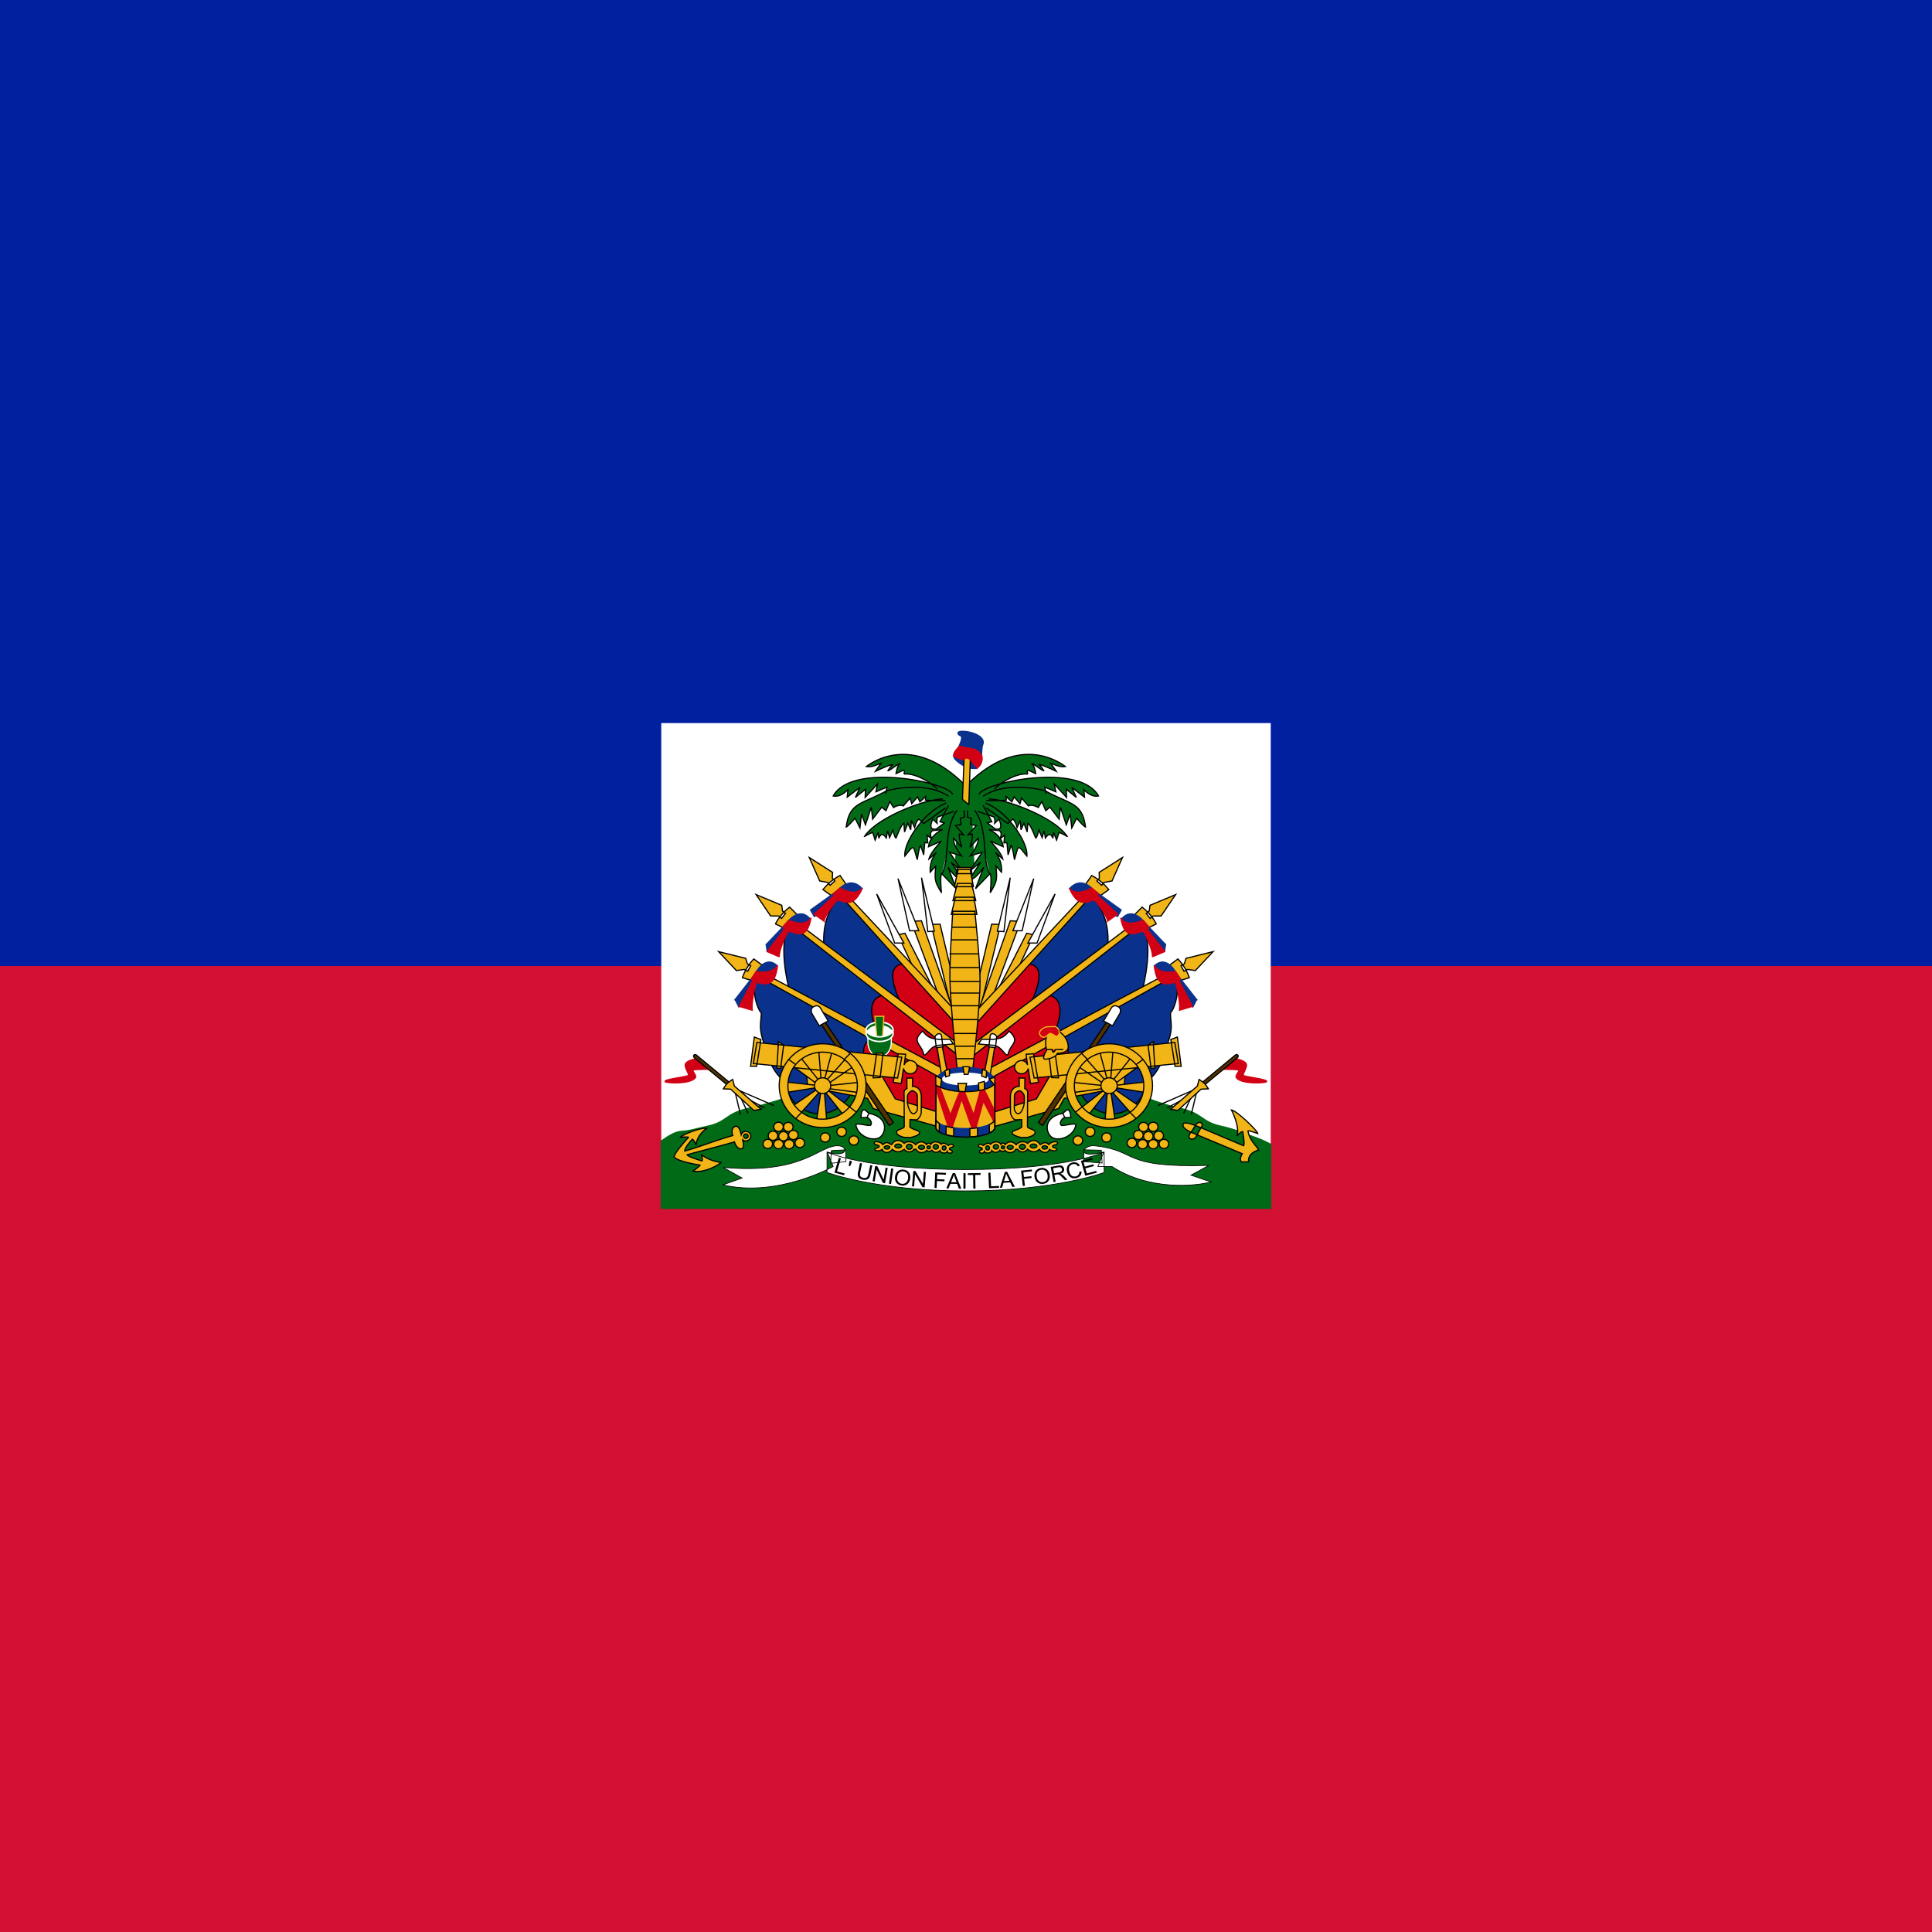 <svg xmlns="http://www.w3.org/2000/svg" xmlns:xlink="http://www.w3.org/1999/xlink" height="512" width="512" viewBox="0 0 512 512"><path fill="#d21034" d="M0 0h512v512H0z"/><path fill="#00209f" d="M0 0h512v256H0z"/><g fill="#f1b517" stroke="#000" stroke-width=".183"><path fill="#fff" d="M175.24 191.63h161.52v128.583H175.24z" stroke="none"/><path d="M288.507 284.614l-32.963.957-32.814.376s-16.86 6.235-23.75 7.634c-6.872 1.395-5.978 3.652-11.295 4.84-4.26.952-4.75 1.252-7.25 1.416-1.512.1-3.374 1.263-5.196 2.545v17.835h161.52V303.25c-1.75-.953-3.42-1.61-5.128-2.19-2.373-.807-3.972-1.69-8.23-2.64-5.318-1.19-4.425-3.446-11.296-4.842-6.892-1.4-23.6-8.964-23.6-8.964z" fill="#016a16" stroke="#016a16" stroke-width=".312"/><g transform="translate(-170.667) scale(1.707)"><g id="a"><path d="M244.53 143.512l1.396-.033 2.555 10.746-.542 3.386-3.407-14.102z"/><path d="M243.064 136.346l.954 8.284 1.022-.066-1.976-8.218z" fill="#fff"/><path d="M245.722 154.59l-4.293-11.54 1.6-.098 5.01 14.102-2.32-2.465z"/><path d="M239.42 136.477l1.77 8.02h1.432l-3.203-8.02z" fill="#fff"/><path d="M241.906 150.546l-2.52-5.424 1.09-.23 4.6 9.007-3.17-3.356z"/><path d="M236.08 138.778l2.794 7.626h1.43l-4.224-7.626z" fill="#fff"/><path d="M242.25 151.364l-11.437-12.484c-3.57 2.828-2.908 8.02-2.908 8.02l12.957 10.167 1.387-5.703z" fill="#0a328c"/><path d="M248.86 158.235l-8.482-8.594c-3.587.128-.74 5.48-.56 6.155l9.043 7.734v-5.293z" fill="#d20014"/><path d="M248.14 156.757l-17.54-18.78-.685.483 18.56 20.622-.336-2.325zm-18.554-19.985l-.385-.446.04-.89-3.62-2.304 1.62 3.64 1.23.223.385.446.732-.666zm-1.848 1.338c.616-.743 1.348-1.486 2.657-2.192l1 1.45-2.155 1.82-1.502-1.078z"/><path d="M225.81 141.278l.59 1.026c.363-.135 4.03-3.457 4.03-3.457l2.632-.08.756-.838c-1.932-2.08-3.752.294-3.752.294l-4.255 3.052z" fill="#0a328c" stroke="#0a328c"/><path d="M227.91 143.007c.14-.918 1.877-3.214 2.13-3.295 1.302.39 2.514 1.14 3.834-1.837-1.148 1.46-3.47-.027-3.47-.027l-1.01.838.03.405-3.053 2.84 1.54 1.08z" fill="#d20014" stroke="#d20014"/><path d="M237.252 154.672l-14.367-11.41c-2.46 2.502-.415 10.23-.415 10.23l14.043 7.608.74-6.428z" fill="#0a328c"/><path d="M249.166 163.917l-11.818-9.467c-4.036.566-.864 6.506-.623 7.16l12.48 6.77-.04-4.463z" fill="#d20014"/><path d="M248.697 162.005l-25.554-19.182-.587.59 26.837 20.956-.696-2.367zm-26.77-20.198l-.46-.374-.12-.885-3.98-1.662 2.25 3.314 1.252.014.456.374.6-.78zm-1.577 1.626c.472-.835 1.06-1.69 2.22-2.603l1.247 1.26-1.795 2.152-1.673-.81z"/><path d="M218.925 146.64l.16 1.06c.337-.187 3.56-3.725 3.56-3.725l2.586-.477.53-.833c-1.797-2.114-3.713.698-3.713.698l-3.12 3.278z" fill="#0a328c" stroke="#0a328c"/><path d="M220.97 148.545c-.122-.982 1.22-3.863 1.456-3.98 1.547.46 2.894 1.152 3.462-2.07-.897 1.614-3.46.363-3.46.363l-.86.98.12.53-2.61 3.37 1.893.807z" fill="#d20014" stroke="#d20014"/><path d="M236.224 161.65c-.19-.045-18.517-10.44-18.517-10.44-1.334 2.25-.128 5.52.457 6.028.034 1.5-.602 2.306.707 5.44.39 2.035 1.33 3.912 2.7 5.026 1.674 6.417 8.225 6.848 10.75 1.624l3.906-7.677z" fill="#0a328c"/><path d="M248.352 168.512l-12.548-7.355c-4.036.567.085 8.056.326 8.71l12.116 4.304.106-5.656z" fill="#d20014"/><path d="M246.243 165.846l-28.35-15.09-.484.673 29.902 16.644-1.07-2.23zm-29.715-15.91l-.514-.3-.265-.855-4.2-1.04 2.755 2.937 1.24-.177.515.3.467-.86zm-1.296 1.846c.332-.896.773-1.828 1.772-2.907l1.436 1.056-1.425 2.4-1.783-.546z"/><path d="M214.1 155.18l.593 1.168c.307-.232 3.004-4.578 3.004-4.578l2.492-.82.466-1.014c-2.002-1.85-3.498 1.342-3.498 1.342l-3.06 3.903z" fill="#0a328c" stroke="#0a328c"/><path d="M216.772 156.836c-.2-1 .484-4.197.7-4.345 1.56.468 2.863.6 3.223-2.62-.907 1.53-3.328.954-3.328.954l-.71 1.085.15.38-2.06 3.95 2.025.6z" fill="#d20014" stroke="#d20014"/></g><use height="100%" width="100%" xlink:href="#a" transform="matrix(-1 0 0 1 499.86 0)"/></g><g transform="translate(-170.667) scale(1.707)"><path d="M248.757 125.603l-.465 9.07h2.9l-.425-8.992 3.023-.42-.335-3.583-7.51.29.04 3.253 2.772.384z" fill="#016a16" stroke="#016a16"/><path d="M249.817 121.898c-7.764-7.77-13.878-3.98-15.334-2.902.963.187 1.826-.412 2.273-.48-.28.353-.865 1.23-.865 1.23s2.4-1.135 2.67-1.03c-.345.275-.726.935-.726.935.178.07 1.528-1.054 1.795-1.074-.41.466-.54 1.528-.54 1.528l1.17-.545c.304.215-.085.63.18.61 1.944-.16 4.677 1.775 5.053 2.37m2.402.78c-.81-1.853-15.588-5.004-18.56.245 1.164.293 2.276-.976 2.276-.976l-.1 1.17 1.974-1.514-.708 1.56 1.568-1.268-.05 1.27 1.92-2.1-.252 1.22 1.72-.73-.202 1.022m9.758.394c-3.793-2.537-9.66-.83-9.66-.83-3.74 2.1-5.736 1.72-6.22 5.61.355-.145 1.366-1.365 1.366-1.365l.76 1.51.25-2.147.608 1.66.91-2.733.203 1.855 1.416-1.854.66.538.607-1.415.556.927s.962-.586 1.52-.245l1.06-1.22.253.88.91-1.074.355.78.91-.83-.05.588 3.136.05m-.406-.245c-2.643-.05-10.226 2.812-12.188 5.806a13.29 13.29 0 0 1 1.263-.638l.387 1.203.473-1.203.1.927c.29-.724.618-.806 1.164-.05l.2-1.12.303 1.072.505-1.17s.317 1.27.505 1.22c0 0 .838-2.195 1.214-2.294l.1 1.364.505-1.366.456 1.024.1-1.464.507 1.122s.266-1.103.658-1.317l.758.684 3.38-2.427m.118-.75c-3.52 1.35-6.67 6.18-6.43 8.227 1.565-1.94 1.23-1.674 1.928.56 0 0 .264-1.955.53-2.187l.46 1.446.17-1.892.47.025-.12-1.187.698.535c-.163-.677-.338-.906.386-1.488 0 0-.917.117-.193-1.535l.675.65s-.12-.72.12-1l2.485-.86m-.837-.93l-1.33 2.534.68.197-1.534 1.155 1.296-.132s-1.978.725-2.217 2.666l2.013-.89s-1.706 1.745-1.945 2.798l1.16-1.02s-1.125 1.217-.955 3.06l.853-.954c-.202 2.238-.134 2.436.89 4.147 0 0-.273-2.632.034-2.96l2.25 2.336-1.26-3.324s1.397 2.107 2.25 1.91l-1.774-2.7 1.74 1.416-1.98-2.96 1.84.558s-1.33-1.677-1.226-2.73l1.262 1.382s-.477-1.58-.34-2.04l.647.132-1.262-1.448.855-.165-.102-.953.615-.197-.034-1.053m-1.093-.005c-2.183 2.96-1.057 7.534-2.353 9.87" id="b" fill="#016a16"/><use height="100%" width="100%" xlink:href="#b" transform="matrix(-1 0 0 1 499.86 0)"/><path d="M250.945 166.535s1.19-9.945 1.186-14.225c0-3.37-.81-10.835-.81-10.835h-3.42s-.52 7.43-.442 10.79c.1 4.28 1.186 14.27 1.186 14.27h2.3zm-3.27-24.582h3.96l-.466-2.666h-2.87l-.628 2.666zm.252-2.137h3.54l-.668-2.666h-2.18l-.695 2.666zm.228-2.16h2.95l-.5-2.667h-1.876l-.577 2.663zm2.555-2.983h-2.064l-.21.964h2.442l-.17-.964zm.422 29.694h-2.62m2.763-1.947h-2.94m3.33-1.976h-3.728m3.92-2.154h-3.9m3.926-2.15h-4.102m4.264-1.97h-4.45m4.46-1.79h-4.65m4.622-2.16h-4.65m4.495-2.136h-4.494m4.29-2.17H247.6m3.867-1.96h-3.672"/><path d="M249.91 119.044c-.69-.324-2.246-1.313-1.784-1.903l.713-1.21c1.01-2.278-.02-1.396-.13-2.107-.102-.68 3.866-.148 3.925 1.398.016.427-.295.177-.252 2.61l-.755 1.46c-.566.053-1.235-.014-1.72-.243z" fill="#0a328c" stroke="#0a328c"/><path d="M250.392 124.934l-.986-.83.273-7.105.962.28-.252 7.652z"/><path d="M251.672 119.246c.62-.362 1.024-1.443.65-2.085-1.016-1.284-1.673-.753-3.378-1.333-.34.362-1.055 1.06-.902 1.58 2.242 1.055 1.372.155 2.114.287.4.07.658.545 1.516 1.554z" fill="#d20014" stroke="#d20014"/></g><g transform="translate(-170.667) scale(1.707)"><use height="100%" width="100%" xlink:href="#c" transform="matrix(1 0 0 -1 -.002 320.37)"/><path d="M238.358 161.75c0 1.3-.815 2.353-1.818 2.353-1.004 0-1.82-1.054-1.82-2.353v-1.276h3.638v1.276z" fill="#016a16" stroke="#fff" stroke-width=".181" stroke-linecap="round"/><ellipse cx="236.539" cy="160.063" rx="1.806" ry=".898" fill="#fff" stroke="none"/><path d="M236.126 161.075l-.31-3.297h1.382l-.226 3.297h-.846z" fill="#016a16" stroke="#f1b517"/><path id="c" d="M238.538 160.118c-.265.493-1.06.852-2 .852-.937 0-1.727-.36-1.992-.852a.756.756 0 0 0-.1.36c0 .668.938 1.21 2.093 1.21 1.152 0 2.09-.542 2.09-1.21a.748.748 0 0 0-.094-.36z" fill="#016a16" stroke="#fff" stroke-width=".237" stroke-linecap="round"/><g id="d"><path d="M246.035 172.786l-7.06-2.19-3.076-5.254-10.896-.535.378 3.94 9.28 1.777.882 1.58 10.666 2.97-.176-2.288z"/><path d="M238.662 174.254l-11.15-16.398-.546.41 11.06 16.468.636-.48z" fill="#503200"/><path d="M228.55 158.5l-1.19-1.992c-.222-.368-.56-.49-1.058-.228-.484.255-.437.76-.24 1.123l1.1 1.852 1.39-.755z" fill="#fff"/><path d="M239.986 164.127l-22.496-2.286-.547 3.274 22.387 2.25.656-3.235zm-22.896-3.13l-.584 4.538h.948l.656-4.15-1.02-.388zm3.754.738l-.255 4.08.58.07.474-3.622-.802-.528zm15.24 1.76l-.546 3.833 1.094-.035.437-3.8h-.987zm3.352.105l-.78 4.433 1.24.18.353-2.332c.1.47.53.827 1.043.827.59 0 1.07-.464 1.07-1.032 0-.568-.48-1.026-1.07-1.026-.41 0-.78.24-.94.686l.23-1.662-1.15-.073zm-8.12.72l-3.093 3.48.36.424 3.972-2.71-1.238-1.195zm-7.192 8.68l3.094-3.482-.36-.423-3.972 2.71 1.238 1.195zm8.096-.87l-3.764-2.91-.387.272 2.962 3.756 1.186-1.12zm-9.282-6.717l3.816 2.81.464-.348-2.99-3.755-1.29 1.293zm4.152-2.32l.365 4.574.513-.022 1.207-4.452-2.085-.1zm1.25 11.097l-.364-4.574-.565-.053-.69 4.626h1.62zm5.06-6.164l-4.794.51-.073.457 4.85.634.018-1.6zm-11.407 1.584l4.68-.74.1-.365-4.842-.54.065 1.644z"/><ellipse cx="227.693" cy="168.548" rx="1.27" ry="1.225"/><path d="M234.438 168.548c0 3.592-3.022 6.507-6.745 6.507-3.723 0-6.745-2.915-6.745-6.507 0-3.592 3.022-6.507 6.745-6.507 3.723 0 6.745 2.918 6.745 6.51zm-1.347 0c0 2.874-2.416 5.207-5.395 5.207-2.98 0-5.398-2.333-5.398-5.207 0-2.874 2.42-5.207 5.398-5.207 2.98 0 5.398 2.336 5.398 5.21z" fill-rule="evenodd"/><path d="M223.48 165.264l-1.057-.796m8.61.025l.903-.92m1.03 9.127l-1.11-.87m-8.376 1.866l.954-1.02m21.762-10.554l1.155 5.886-.94.497-1.013-6.3.8-.083z"/><path d="M245.592 161.364c-.535-.224-1.232.155-2.374-1.292-1.878 1.723-.107 1.98.18 3.686.53.218.857-1.323 2.3-1.48.18-.02 2.3-.204 2.3-.204l-.533-.726s-1.474.04-1.873.016zm.768 1.154l-.215-1.756c-.232-.62-1-.087-1 .275l.197 1.62 1.017-.14z" fill="#fff"/><path d="M240.765 167.372l.02 1.637c-.537.18-.455.582-.438 1.165l.02 4.772c-.19.315-.78.33-1.055.578-.277.248-.242.73 1.02 1.047l.975.035c1.486-.325 1.793-.818 1.048-1.095-.397-.148-.92-.324-1.117-.557l.033-1.137.967.035c.26 0 .753-.652.77-1.185l.005-2.47c-.034-1.4-1.084-1.558-1.38-1.54l.02-1.29-.884.002zm1.63 2.73c.018-.4-.555-.757-.786-.767-.23-.01-.737.467-.754.867v1c.034.367.327 1.61.915 1.7.28.044.64-.4.64-.766l-.016-2.034z" fill-rule="evenodd"/><path d="M234.275 172.328c-.636-.257-.63 1.172-.63 1.172l1.002.01c.44.2.792.843.512 1.16-.234.26-2.18-.442-2.31-.038.343 1.94 2.916 2.688 3.85 1.84.91-.832 1.14-3.05-1.82-3.63l-.607-.514zm.595.528l-.292.64" fill="#fff"/><path d="M214.943 173.055l-.963-4.05m2.132 3.817l-1.48-3.153m4.026 2.322l-3.337-1.792m4.784 1.428l-6.192-2.688"/><path d="M210.215 166.013s-2.254-.036-2.656.122c-.165.064.564.825.413 1.115-.563 1.083-4.394.934-4.697.698-.52-.405 3.568-.753 3.595-1.03.03-.315-.604-1.145-.505-1.654.128-.66 1.788-.907 1.788-.907l2.06 1.656z" fill="#d20014" stroke="#d20014"/><path d="M213.233 168.05l-5.102-4.222s-.222-.238-.41-.033c-.184.2.07.43.07.43l5.26 4.35.185-.525z" fill="#503200"/><path d="M218.146 172.217c-.09-.087-4.155-3.608-4.155-3.608l-.27-1.03s-.626.424-.856.644c-.23.22-.587.82-.587.82l1.138.05 3.595 3.295 1.137-.174z"/><ellipse cx="232.534" cy="177.056" rx=".74" ry=".715"/><ellipse cx="230.641" cy="175.716" rx=".74" ry=".715"/><ellipse cx="228.091" cy="176.593" rx=".74" ry=".715"/><ellipse cx="224.153" cy="177.445" rx=".74" ry=".715"/><ellipse cx="222.487" cy="177.64" rx=".74" ry=".715"/><ellipse cx="220.846" cy="177.64" rx=".74" ry=".715"/><ellipse cx="219.18" cy="177.591" rx=".74" ry=".715"/><ellipse cx="219.988" cy="176.325" rx=".74" ry=".715"/><ellipse cx="221.604" cy="176.398" rx=".74" ry=".715"/><ellipse cx="223.144" cy="176.203" rx=".74" ry=".715"/><ellipse cx="222.361" cy="174.961" rx=".74" ry=".715"/><ellipse cx="220.846" cy="174.937" rx=".74" ry=".715"/><path d="M236.47 177.99c0-.315-.77-.18-.77-.55 0-.41 1.174-.11 1.336.253.66-.596.944-.16 1.348.02.575-.855 1.287-.823 1.98-.197.402-.443 1.41-.297 1.758.197.664-.66 1.255-.497 1.715-.02.186-.346.458-.27.654-.02.357-.628 1.245-.44 1.62-.024.33-.37.672-.08 1.113.19.298-.28.78-.23.78.05 0 .286-.63.185-.63.47 0 .257.46.128.46.45 0 .256-.68.35-.786-.055-.23.44-1.062.27-1.144-.138-.276.334-.897.435-1.246-.06-.286.234-.63.267-.787.03-.518.557-1.39.443-1.69-.17l-.294.013c-.508.69-1.302.37-1.52-.01-.853.616-1.362.42-1.838.02-.548.667-1.38.62-1.573 0-.368.268-1.137.33-1.137.018 0-.3.653-.192.653-.47zm1.655.15c0 .144-.195.26-.436.26-.24 0-.438-.116-.438-.26 0-.142.195-.26.435-.26s.435.118.435.26zm1.82-.217c0 .172-.235.312-.524.312-.286 0-.52-.14-.52-.312 0-.173.234-.312.523-.312.29 0 .525.14.525.315zm3.575.197c0 .175-.212.316-.474.316s-.474-.14-.474-.316c0-.174.212-.316.474-.316s.474.142.474.316zm-1.904-.083c0 .22-.207.4-.463.4s-.464-.18-.464-.4c0-.22.205-.4.46-.4s.464.18.464.4zm4.06.01c0 .198-.186.358-.414.358-.23 0-.415-.16-.415-.358 0-.197.186-.357.415-.357.228 0 .414.16.414.357zm-1.244.083c0 .128-.12.23-.267.23-.148 0-.268-.102-.268-.23 0-.127.12-.23.268-.23.147 0 .267.103.267.23zm2.422.094c0 .183-.135.33-.302.33-.166 0-.3-.147-.3-.33 0-.183.134-.332.3-.332.167 0 .302.15.302.332z" fill-rule="evenodd"/></g><use height="100%" width="100%" xlink:href="#d" transform="matrix(-1 0 0 1 499.86 0)"/><path d="M249.837 165.718c-2.512 0-4.55.944-4.55 2.102 0 .2.057.39.17.572.542.63 2.306 1.087 4.397 1.087 1.957 0 3.625-.405 4.277-.97.167-.22.26-.45.26-.69 0-1.16-2.04-2.104-4.55-2.104z" fill="#0a328c" stroke="#0a328c"/><path d="M254.427 167.98v7.06c0 .827-2.048 1.498-4.572 1.498s-4.573-.67-4.573-1.5v-7.057c0 .83 2.05 1.5 4.573 1.5 2.524 0 4.572-.67 4.572-1.5z"/><path d="M245.282 167.982v1.082l2.22 6.845 1.772-5.267 1.946 5.465 1.425-5.16 1.783 3.47v-1.92l-1.656-3.364a8.25 8.25 0 0 1-.593.134l-1.03 3.813-1.448-3.603a14.522 14.522 0 0 1-.715-.025l-1.454 3.627-1.66-4.368c-.377-.217-.594-.466-.594-.734z" fill="#d20014" stroke="#d20014"/><path d="M254.427 173.72v1.32c0 .826-2.048 1.498-4.572 1.498s-4.573-.672-4.573-1.5v-1.317c0 .83 2.05 1.5 4.573 1.5 2.524 0 4.572-.67 4.572-1.5z" fill="#0a328c" stroke="#0a328c" stroke-width=".187"/><path d="M251.737 175.085c-.372.055-.77.097-1.185.118l.01 1.317c.418-.02.815-.062 1.187-.118l-.015-1.317zm-4.87-.23l-.01 1.312c.352.1.75.185 1.185.246v-1.317a8.907 8.907 0 0 1-1.174-.24zm-1.585-1.132v1.317c0 .246.185.474.506.68l.023-1.302c-.333-.21-.526-.443-.526-.695zm9.146.14l-.023.006c-.08.264-.38.513-.83.72l.005 1.312c.53-.245.848-.54.848-.863v-1.178z"/><path d="M254.427 168.027v7.012c0 .825-2.048 1.496-4.572 1.496s-4.573-.67-4.573-1.5v-7.01" fill="none"/><path d="M253.392 167.52c0 .5-1.584.907-3.537.907-1.954 0-3.538-.406-3.538-.907 0-.5 1.584-.907 3.538-.907 1.953 0 3.537.406 3.537.907z" fill="#fff" stroke="#fff" stroke-width=".192"/><path d="M248.698 168.19l.157 1.25c.307.022.626.038.953.04l.232-1.29h-1.342zm4.102-.303l-.91.247.057 1.177c.31-.05.602-.114.866-.19l-.012-1.23zm-5.403-1.907c-.26.075-.5.164-.72.262l.127.945.58-.185.013-1.023zm2.44-.374c-.122 0-.24.007-.36.01l.197 1.184.605-.012.235-1.154a9.727 9.727 0 0 0-.68-.028zm2.673.418l-.122 1.034.69.244.077-1.015a5.26 5.26 0 0 0-.645-.263zm-6.517 2.776l.184-1.288-.935-.506.028 1.465.723.33zm8.403-.278l.042-1.288-.876.262.834 1.026zm9.29-8.492c.83-.116 2.062 1.023 2.136 2.432.06 1.118-1.69 1.06-1.69 1.06-.09.458-1.055.88-1.84.916-.763.033.207-1.432.207-1.432-.478-1.26.145-2.748.145-2.748l1.04-.23zm-1.186 2.918l.8-.03s.06.415.208.43c.157.018.326-.4.326-.4l1.217-.03"/><path d="M264.13 160.86c.68-.492.085-1.48-.385-1.49l-1.098.03c-.517.01-1.392.572-1.276 1.058.105.424.39.618.834.544.202-.033.626-.563.83-.572.276-.013.88.588 1.1.43z" fill="#d20014" stroke="#f1b517"/><path d="M214.242 174.855c-.617.078-.73.788-.5 1.44-2.686.756-5.086 1.74-7.455 2.406-.095-.47 1.174-1.842 1.174-1.842.34.162.59.93.59.93.084-1.578 1.64-2.628 1.64-2.628-.925-.123-3.733.966-4.07 1.41 0 0 1.088-.12 1.256 0 0 0-2.14 2.313-2.237 3 .332.75 4.026 1.31 4.026 1.31-.058.197-1.087.933-1.087.933 1.47.322 3.684-.718 4.346-1.35 0 0-1.728-.144-3.074-1.235 0 0 .278.68.11 1.004 0 0-2.1-.604-2.317-.952.006-.03 4.966-1.315 7.368-2 .09.428.566 1.238 1.14 1.047.373-.125.255-.866.116-1.39a.77.77 0 0 0 .504.185c.423 0 .768-.327.768-.735 0-.407-.345-.74-.767-.74a.755.755 0 0 0-.72.505c-.095-.453-.344-1.354-.807-1.295zm1.89 1.528c0 .19-.162.345-.36.345a.352.352 0 0 1-.357-.345c0-.19.16-.345.358-.345.197 0 .358.154.358.345z" fill-rule="evenodd"/><path d="M293.068 177.884c.183-.367-.162-2.212-.162-2.212-.373.042-.882.68-.882.68.48-1.51-.865-4.036-.865-4.036.91.19 3.942 3.128 4.1 3.657 0 0-1.33-.474-1.53-.415.217 1.506 1.26 2.205 1.65 2.988 0 0-1.726.38-1.553 1.822l-1.128.02c-.39-.48.15-1.275.15-1.275l-7.74-3.24c-.497-.21-1.62-.72-1.45-1.32.17-.603 2.016.252 2.47.4l6.935 2.93zm-7.433-1.344l.91-1.672c.326-.44-.346-.92-.823-.356l-1.02 1.527c-.454.834.5 1.064.933.5z"/></g><path d="M224.2 307.825l-.108-3.114-3.766.21-.215 3.39 4.09-.483zm-27.528 4.365l-5.037-2.824c20.768 1.903 25.01-5.34 30.028-5.728 3.085-.24 3.567 3.417-2.41 1.677l1.545 3.825s-14.743 8.294-29.234 4.868l5.108-1.817zm90.474-4.365l.107-3.114 4.607.11.215 3.39-4.93-.383zm28.484 3.603l4.74-2.586c-23.79.71-18.374-3.907-30.276-5.202-3.076-.333-5.388 3.62 2.41 1.677l-1.545 3.825 3.74.003c8.102 5.336 19.04 5.813 26.283 4.1l-5.355-1.817zm-96.463-6.09v5.382s13.19 4.894 36.726 4.894c23.637 0 36.725-4.894 36.725-4.894v-5.383s-9.982 4.6-36.725 4.6c-26.642 0-36.726-4.6-36.726-4.6z" fill="#fff"/><path d="M221.138 310.75l1.164-3.94.54.148-1.026 3.476 2.012.553-.137.465-2.55-.7zm3.817-1.733l.065-.774.174-.664.576.14-.174.66-.33.71-.31-.075zm5.675-.266l.55.11-.49 2.32c-.084.405-.2.716-.343.935-.145.22-.357.38-.635.48-.28.1-.618.11-1.02.03-.39-.075-.695-.203-.915-.38a1.143 1.143 0 0 1-.413-.668c-.054-.267-.036-.613.054-1.038l.49-2.32.55.107-.49 2.317c-.072.35-.093.613-.06.79.032.18.12.33.265.45.145.123.336.207.572.253.405.08.713.048.922-.095.21-.143.368-.466.474-.97l.49-2.32zm.62 4.287l.686-4.044.57.09 1.662 3.523.54-3.175.53.085-.685 4.044-.57-.09-1.662-3.526-.536 3.18-.532-.085zm4.337.655l.583-4.06.557.076-.583 4.06-.557-.075zm1.6-1.79c.08-.675.33-1.184.752-1.524.42-.34.93-.48 1.522-.413.39.043.73.17 1.02.385.293.214.502.49.628.83.127.34.166.713.118 1.12a2.36 2.36 0 0 1-.392 1.08c-.21.307-.485.527-.82.66-.338.132-.69.178-1.056.138a2.05 2.05 0 0 1-1.032-.396c-.29-.22-.498-.5-.622-.837a2.237 2.237 0 0 1-.12-1.043zm.575.07c-.058.493.032.895.273 1.207.24.312.566.49.98.536.42.047.782-.058 1.087-.313.305-.254.49-.644.55-1.17a2.03 2.03 0 0 0-.07-.885 1.3 1.3 0 0 0-.442-.63 1.418 1.418 0 0 0-.728-.288c-.396-.044-.75.05-1.067.28-.316.23-.51.653-.583 1.265zm3.94 2.42l.346-4.085.574.045 1.952 3.382.272-3.207.537.042-.346 4.084-.575-.046-1.95-3.385-.273 3.21-.54-.04zm5.954.414l.186-4.095 2.863.12-.022.484-2.3-.097-.06 1.268 1.993.084-.022.482-1.992-.083-.084 1.86-.56-.025zm3.13.133l1.713-4.068.602.01 1.656 4.13-.64-.01-.47-1.25-1.777-.034-.49 1.232-.596-.012zm1.26-1.66l1.44.026-.422-1.143a10.906 10.906 0 0 1-.284-.854c-.06.26-.14.52-.245.777l-.49 1.193zm3.265 1.724l.01-4.097h.564l-.01 4.1-.56-.002zm2.635-.01l-.054-3.615-1.4.02-.006-.485 3.367-.045.007.483-1.405.02.056 3.615-.562.008zm4.168-.1l-.198-4.093.562-.025.175 3.61 2.09-.094.023.484-2.65.12zm2.86-.124l1.324-4.2.604-.04 2.037 3.968-.638.044-.587-1.204-1.772.122-.373 1.27-.595.04zm1.097-1.762l1.436-.1-.526-1.1a11 11 0 0 1-.363-.828 5.246 5.246 0 0 1-.17.797l-.378 1.23zm4.986 1.294l-.466-4.074 2.848-.303.055.482-2.288.244.144 1.26 1.98-.21.054.48-1.98.21.21 1.85-.558.06zm3.115-2.34c-.1-.672.01-1.225.33-1.658.317-.432.773-.69 1.366-.77a2.09 2.09 0 0 1 1.09.123c.338.136.612.353.823.65.21.298.345.65.405 1.055.06.412.03.792-.095 1.14a1.72 1.72 0 0 1-.623.838c-.29.21-.62.34-.984.39a2.056 2.056 0 0 1-1.102-.13 1.85 1.85 0 0 1-.82-.657 2.265 2.265 0 0 1-.39-.98zm.576-.07c.072.49.265.856.58 1.1.313.243.676.337 1.087.28.42-.057.744-.247.972-.568.23-.322.304-.743.227-1.265a2.05 2.05 0 0 0-.3-.84 1.333 1.333 0 0 0-.594-.505 1.437 1.437 0 0 0-.78-.1 1.45 1.45 0 0 0-.96.532c-.244.3-.322.756-.23 1.366zm4.46 1.376l-.758-4.032 1.853-.325c.373-.065.663-.08.87-.04.208.04.386.14.537.303.15.163.246.355.288.577a1 1 0 0 1-.152.773c-.155.23-.428.407-.82.53.16.043.284.09.373.143.188.115.375.267.56.456l.933.97-.697.12-.71-.74a7.93 7.93 0 0 0-.504-.487 1.31 1.31 0 0 0-.333-.22.872.872 0 0 0-.272-.063c-.066-.002-.17.01-.312.034l-.64.113.336 1.79-.555.095zm.13-2.35l1.19-.208c.25-.044.444-.104.577-.18a.627.627 0 0 0 .324-.68.61.61 0 0 0-.304-.432c-.166-.098-.405-.12-.714-.065l-1.324.23.25 1.336zm6.71-.446l.578.015c-.013.46-.143.836-.388 1.13-.246.292-.584.486-1.016.58-.447.096-.83.088-1.15-.027a1.738 1.738 0 0 1-.818-.624 2.74 2.74 0 0 1-.47-1.024c-.096-.416-.098-.797-.005-1.143.092-.347.272-.633.54-.86.265-.227.582-.38.947-.46.415-.09.787-.064 1.117.08.33.14.595.384.79.73l-.51.24c-.163-.27-.35-.45-.565-.545a1.19 1.19 0 0 0-.736-.05c-.32.07-.57.202-.748.396-.18.193-.283.424-.312.69-.03.268-.012.533.05.797.08.34.2.625.36.857.163.23.367.386.613.464.247.078.496.09.75.035.306-.067.546-.21.72-.426.172-.217.257-.502.254-.855zm1.56 1.114l-1.142-3.947 2.958-.798.136.466-2.417.65.35 1.21 2.263-.61.135.463-2.263.61.39 1.344 2.51-.676.135.466-3.054.822z" fill="#000" stroke="none"/></g></svg>